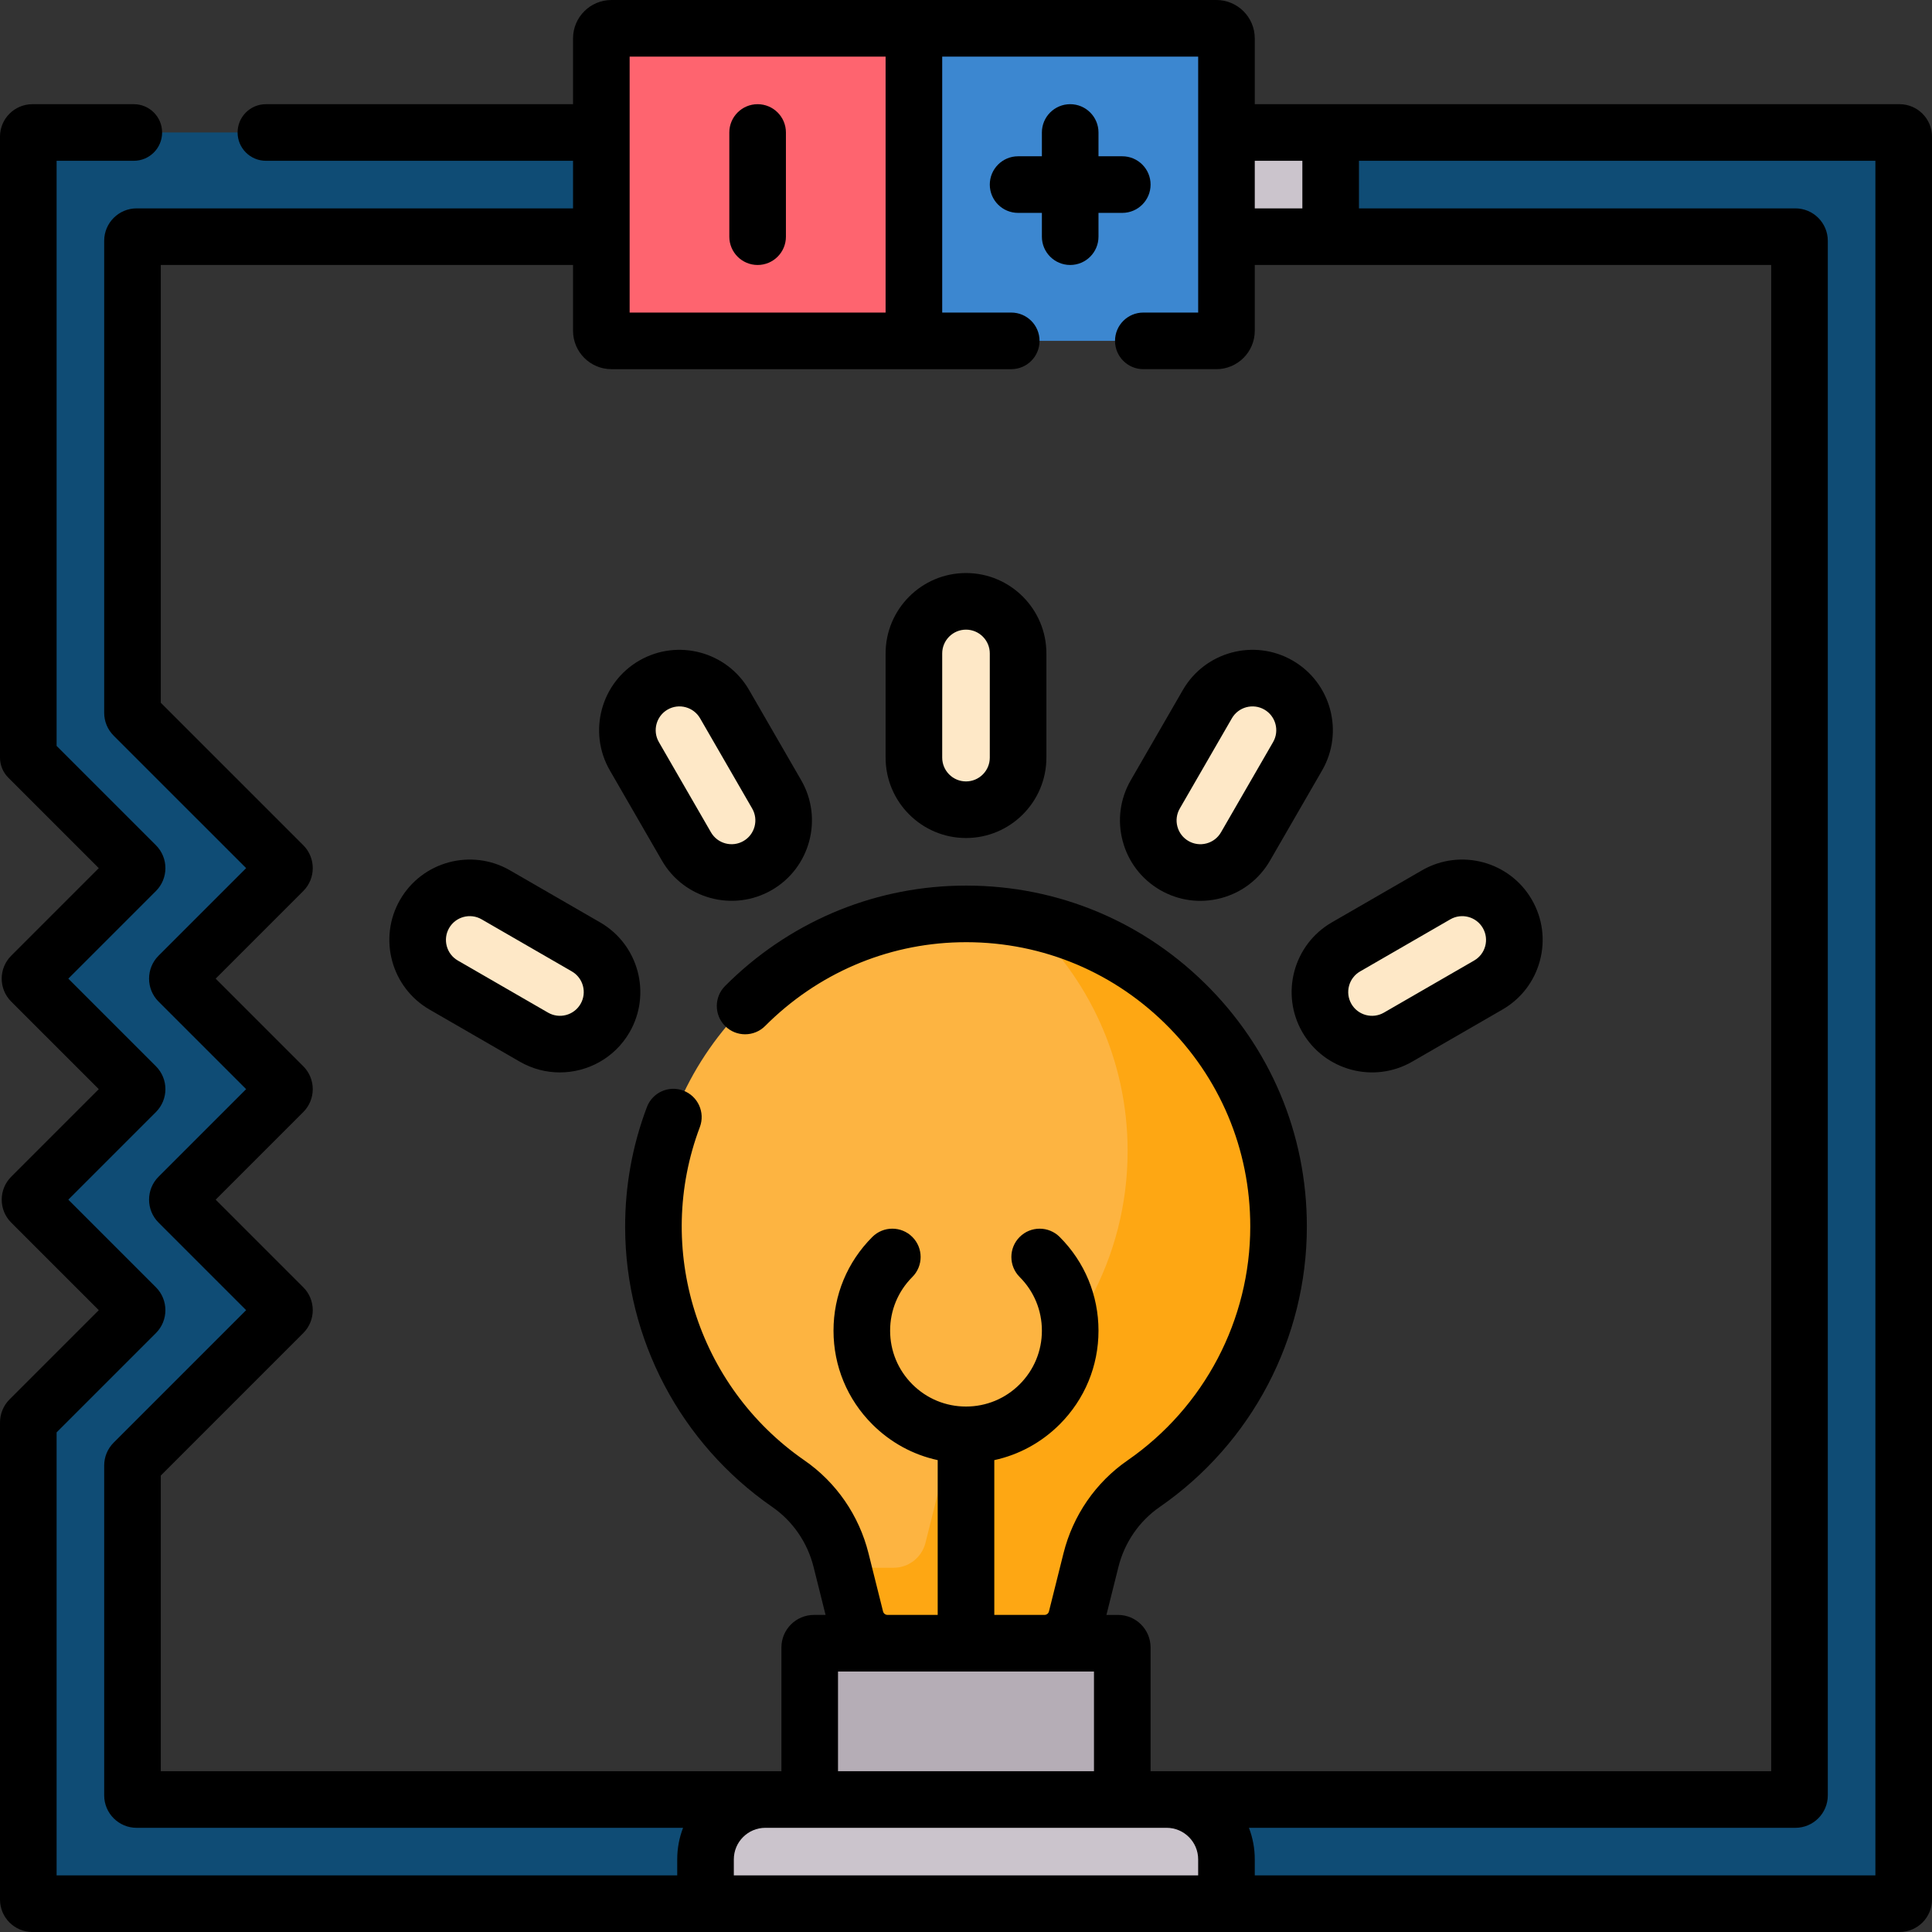 <?xml version="1.0"?>
<svg xmlns="http://www.w3.org/2000/svg" xmlns:xlink="http://www.w3.org/1999/xlink" xmlns:svgjs="http://svgjs.com/svgjs" version="1.1" width="512" height="512" x="0" y="0" viewBox="0 0 512 512" style="enable-background:new 0 0 512 512" xml:space="preserve" class=""><rect x="0" y="0" width="512" height="512" fill="#333333" stroke="none"/><g><g xmlns="http://www.w3.org/2000/svg"><g><path d="m503.409 35.111h-164.576v27.611h136.964c.602 0 1.091.488 1.091 1.091v411.986c0 .602-.488 1.091-1.091 1.091h-178.38v27.61h205.991c.602 0 1.091-.488 1.091-1.091l.001-467.207c0-.602-.488-1.091-1.091-1.091z" fill="#0f4c75" data-original="#f3f0f3" style="" class=""/></g><g><path d="m311.222 62.722h38.901c1.389 0 2.515-1.126 2.515-2.515v-22.581c0-1.389-1.126-2.515-2.515-2.515h-38.901z" fill="#cbc4cc" data-original="#cbc4cc" style="" class=""/></g><g><path d="m162.035 7.5c-1.477 0-2.674 1.197-2.674 2.674v77.485c0 1.477 1.197 2.674 2.674 2.674h80.159l13.806-41.416-13.805-41.417z" fill="#fe646f" data-original="#fe646f" style="" class=""/></g><g><path d="m322.354 7.5h-80.159v82.833h80.159c1.477 0 2.674-1.197 2.674-2.674v-77.485c0-1.477-1.197-2.674-2.674-2.674z" fill="#3c87d0" data-original="#3c87d0" style="" class=""/></g><g><path d="m35.112 475.798v-87.416c0-.289.115-.567.319-.771l39.632-39.632c.426-.426.426-1.116 0-1.542l-27.744-27.744c-.426-.426-.426-1.116 0-1.542l27.744-27.744c.426-.426.426-1.116 0-1.542l-27.744-27.744c-.426-.426-.426-1.116 0-1.542l27.744-27.744c.426-.426.426-1.116 0-1.542l-39.634-39.634c-.205-.205-.319-.482-.319-.771v-125.075c0-.602.488-1.091 1.091-1.091h123.159v-27.611h-150.769c-.602 0-1.091.488-1.091 1.091v164.576h.001l28.515 28.515c.426.426.426 1.116 0 1.542l-27.743 27.744c-.426.426-.426 1.116 0 1.542l27.744 27.744c.426.426.426 1.116 0 1.542l-27.744 27.744c-.426.426-.426 1.116 0 1.542l27.744 27.743c.426.426.426 1.116 0 1.542l-28.196 28.196c-.205.205-.319.482-.319.771v126.464c0 .602.488 1.091 1.091 1.091h205.992v-27.611h-178.382c-.602 0-1.091-.488-1.091-1.091z" fill="#0f4c75" data-original="#f3f0f3" style="" class=""/></g><g><path d="m309.167 476.889h-106.333c-8.76 0-15.861 7.101-15.861 15.861v11.75h138.056v-11.75c-.001-8.76-7.102-15.861-15.862-15.861z" fill="#cbc4cc" data-original="#cbc4cc" style="" class=""/></g><g><path d="m297.417 476.889h-82.833v-40.295c0-.62.502-1.122 1.122-1.122h80.59c.62 0 1.122.502 1.122 1.122v40.295z" fill="#b5adb6" data-original="#b5adb6" style=""/></g><g><path d="m338.833 325.028c0-46.412-38.171-83.908-84.831-82.81-44.803 1.055-80.969 38.247-80.835 83.063.084 28.155 14.216 53.005 35.754 67.909 6.97 4.823 11.911 12.052 13.966 20.275l3.85 15.399c.971 3.884 4.461 6.609 8.464 6.609h41.598c4.004 0 7.493-2.725 8.464-6.609l3.85-15.398c2.054-8.217 6.986-15.447 13.953-20.266 21.61-14.948 35.767-39.907 35.767-68.172z" fill="#fdb441" data-original="#fdb441" style=""/></g><g><path d="m271.647 243.671c16.698 15.154 27.184 37.031 27.184 61.356 0 28.265-14.157 53.224-35.768 68.172-6.966 4.819-11.898 12.048-13.953 20.266l-3.85 15.398c-.971 3.884-4.461 6.609-8.464 6.609h-13.409l3.348 13.392c.971 3.884 4.461 6.609 8.464 6.609h41.598c4.004 0 7.493-2.725 8.464-6.609l3.85-15.398c2.054-8.217 6.986-15.447 13.953-20.266 21.61-14.948 35.768-39.906 35.768-68.172.001-40.398-28.918-74.042-67.185-81.357z" fill="#fea713" data-original="#fea713" style=""/></g><g><path d="m256 214.583c-7.625 0-13.806-6.181-13.806-13.806v-27.611c0-7.625 6.181-13.806 13.806-13.806 7.625 0 13.806 6.181 13.806 13.806v27.611c0 7.625-6.181 13.806-13.806 13.806z" fill="#fee8c7" data-original="#fee8c7" style="" class=""/></g><g><path d="m200.777 229.377c-6.603 3.812-15.046 1.55-18.859-5.053l-13.806-23.912c-3.812-6.603-1.55-15.046 5.053-18.859 6.603-3.812 15.046-1.55 18.859 5.053l13.806 23.912c3.813 6.604 1.55 15.047-5.053 18.859z" fill="#fee8c7" data-original="#fee8c7" style="" class=""/></g><g><path d="m160.35 269.801c-3.812 6.603-12.256 8.865-18.859 5.053l-23.912-13.806c-6.603-3.812-8.865-12.256-5.053-18.859 3.812-6.603 12.256-8.865 18.859-5.053l23.912 13.806c6.603 3.812 8.865 12.256 5.053 18.859z" fill="#fee8c7" data-original="#fee8c7" style="" class=""/></g><g><path d="m311.212 229.377c6.603 3.812 15.046 1.55 18.859-5.053l13.806-23.912c3.812-6.603 1.55-15.046-5.053-18.859-6.603-3.812-15.046-1.55-18.859 5.053l-13.806 23.912c-3.812 6.604-1.55 15.047 5.053 18.859z" fill="#fee8c7" data-original="#fee8c7" style="" class=""/></g><g><path d="m351.64 269.801c3.812 6.603 12.256 8.865 18.859 5.053l23.912-13.806c6.603-3.812 8.865-12.256 5.053-18.859-3.812-6.603-12.256-8.865-18.859-5.053l-23.912 13.806c-6.603 3.812-8.866 12.256-5.053 18.859z" fill="#fee8c7" data-original="#fee8c7" style="" class=""/></g><path d="m200.778 70.222c4.142 0 7.5-3.357 7.5-7.5v-27.611c0-4.143-3.358-7.5-7.5-7.5s-7.5 3.357-7.5 7.5v27.611c0 4.143 3.358 7.5 7.5 7.5z" fill="#000000" data-original="#000000" style="" class=""/><path d="m276.111 62.722c0 4.143 3.358 7.5 7.5 7.5s7.5-3.357 7.5-7.5v-6.306h6.306c4.142 0 7.5-3.357 7.5-7.5s-3.358-7.5-7.5-7.5h-6.306v-6.306c0-4.143-3.358-7.5-7.5-7.5s-7.5 3.357-7.5 7.5v6.306h-6.306c-4.142 0-7.5 3.357-7.5 7.5s3.358 7.5 7.5 7.5h6.306z" fill="#000000" data-original="#000000" style="" class=""/><path d="m503.41 27.611h-170.882v-17.437c0-5.61-4.564-10.174-10.174-10.174h-160.319c-5.61 0-10.174 4.563-10.174 10.174v17.437h-81.395c-4.142 0-7.5 3.357-7.5 7.5s3.358 7.5 7.5 7.5h81.395v12.611h-115.659c-4.737 0-8.59 3.854-8.59 8.591v125.075c0 2.291.891 4.446 2.516 6.075l35.102 35.101-23.212 23.211c-3.35 3.35-3.35 8.8 0 12.149l23.211 23.212-23.211 23.211c-3.35 3.35-3.35 8.8 0 12.149l23.211 23.211-35.113 35.113c-1.614 1.622-2.503 3.775-2.503 6.062v87.416c0 4.737 3.854 8.591 8.591 8.591h144.816c-.999 2.597-1.547 5.417-1.547 8.361v4.25h-164.472v-117.4l26.318-26.317c3.35-3.35 3.35-8.8 0-12.148l-23.211-23.213 23.211-23.211c3.357-3.358 3.358-8.791 0-12.149l-23.211-23.212 23.211-23.212c3.357-3.358 3.358-8.791 0-12.149l-26.319-26.318v-155.06h20.465c4.142 0 7.5-3.357 7.5-7.5s-3.358-7.5-7.5-7.5h-26.874c-4.737 0-8.591 3.853-8.591 8.591l.001 164.576c0 1.989.79 3.896 2.197 5.304l23.982 23.982-23.211 23.211c-3.357 3.358-3.358 8.791 0 12.149l23.211 23.211-23.211 23.212c-3.35 3.35-3.35 8.8 0 12.149l23.211 23.211-23.656 23.658c-1.603 1.6-2.522 3.815-2.522 6.081v126.464c0 4.736 3.854 8.59 8.59 8.59h494.816c4.737 0 8.591-3.854 8.591-8.59l.001-467.208c0-4.738-3.854-8.591-8.59-8.591zm-158.271 15v12.611h-12.611v-12.611zm-178.278-27.611h67.833v67.833h-67.833zm-124.249 376.037 37.752-37.751c3.365-3.362 3.358-8.8.003-12.152l-23.211-23.212 23.208-23.208c3.365-3.362 3.358-8.8.003-12.152l-23.211-23.212 23.214-23.214c3.361-3.365 3.349-8.799-.003-12.147l-37.756-37.755v-116.012h109.25v17.438c0 5.61 4.564 10.174 10.174 10.174h105.957c4.142 0 7.5-3.357 7.5-7.5s-3.358-7.5-7.5-7.5h-18.297v-67.834h67.833v67.833h-14.535c-4.142 0-7.5 3.357-7.5 7.5s3.358 7.5 7.5 7.5h19.361c5.61 0 10.174-4.563 10.174-10.174v-17.437h136.86v399.167c-41.691 0-127.237 0-164.471 0v-32.795c0-4.754-3.868-8.622-8.622-8.622h-3.078l3.172-12.688c1.627-6.509 5.514-12.161 10.943-15.917 24.421-16.893 39.001-44.683 39.001-74.34 0-24.531-9.667-47.483-27.218-64.627-17.547-17.139-40.746-26.268-65.29-25.681-23.221.547-45.124 9.987-61.674 26.583-2.925 2.933-2.918 7.682.015 10.606 2.933 2.925 7.682 2.917 10.606-.015 13.81-13.847 32.066-21.724 51.406-22.179 20.482-.487 39.822 7.123 54.456 21.415 14.638 14.298 22.699 33.438 22.699 53.896 0 24.733-12.163 47.912-32.535 62.004-8.427 5.829-14.451 14.57-16.962 24.614l-3.85 15.399c-.136.546-.625.927-1.188.927h-13.298v-41.021c6.516-1.411 12.501-4.658 17.327-9.484 6.632-6.632 10.284-15.448 10.284-24.827s-3.652-18.196-10.284-24.828c-2.929-2.928-7.678-2.928-10.606 0-2.929 2.93-2.929 7.678 0 10.607 3.799 3.798 5.891 8.849 5.891 14.221s-2.092 10.422-5.891 14.221c-3.799 3.798-8.849 5.89-14.221 5.89s-10.422-2.092-14.221-5.891c-3.798-3.798-5.89-8.848-5.89-14.22s2.092-10.423 5.89-14.222c2.929-2.929 2.929-7.678 0-10.606s-7.678-2.929-10.606.001c-6.632 6.632-10.284 15.448-10.284 24.827s3.652 18.195 10.284 24.826c4.826 4.827 10.811 8.075 17.327 9.485v41.021h-13.299c-.563 0-1.052-.382-1.188-.928l-3.85-15.397c-2.51-10.041-8.538-18.786-16.975-24.624-28.493-19.717-39.825-56.262-27.724-88.326 1.463-3.875-.493-8.202-4.368-9.665-3.875-1.462-8.203.494-9.665 4.368-3.858 10.221-5.797 20.954-5.765 31.903.089 29.539 14.663 57.223 38.986 74.054 5.44 3.765 9.332 9.421 10.958 15.928l3.172 12.688h-3.078c-4.754 0-8.622 3.868-8.622 8.622v32.795c-8.515 0-156.49 0-164.471 0v-78.35zm179.471 51.935h67.833v26.417h-67.833zm-27.611 49.778c0-4.61 3.751-8.361 8.361-8.361h106.333c4.61 0 8.361 3.751 8.361 8.361v4.25h-123.055zm302.527 4.25h-164.471v-4.249c0-2.945-.548-5.764-1.547-8.361h144.816c4.737 0 8.59-3.854 8.59-8.591v-411.986c0-4.737-3.854-8.591-8.59-8.591h-115.658v-12.611h136.861z" fill="#000000" data-original="#000000" style="" class=""/><path d="m256 222.083c11.748 0 21.306-9.558 21.306-21.306v-27.611c0-11.748-9.558-21.306-21.306-21.306s-21.306 9.558-21.306 21.306v27.611c0 11.749 9.558 21.306 21.306 21.306zm-6.306-48.916c0-3.477 2.829-6.306 6.306-6.306s6.306 2.829 6.306 6.306v27.611c0 3.477-2.829 6.306-6.306 6.306s-6.306-2.829-6.306-6.306z" fill="#000000" data-original="#000000" style="" class=""/><path d="m175.423 228.075c5.845 10.124 18.881 13.699 29.104 7.798 10.174-5.874 13.672-18.93 7.798-29.104l-13.806-23.912c-5.873-10.173-18.93-13.671-29.104-7.799-10.173 5.874-13.672 18.93-7.798 29.104zm1.493-40.027c3.037-1.751 6.89-.677 8.614 2.309l13.806 23.912c1.738 3.011.703 6.875-2.308 8.613-3.011 1.739-6.876.704-8.614-2.308l-13.805-23.912c-1.739-3.01-.704-6.875 2.307-8.614z" fill="#000000" data-original="#000000" style="" class=""/><path d="m166.846 273.551c5.873-10.175 2.375-23.23-7.799-29.104l-23.913-13.806c-10.174-5.873-23.23-2.375-29.104 7.799s-2.375 23.229 7.798 29.104l23.912 13.806c3.347 1.933 7.004 2.851 10.617 2.851 7.37-.001 14.546-3.823 18.489-10.65-.001 0-.001 0 0 0zm-12.992-7.5c-1.738 3.011-5.603 4.045-8.613 2.308l-23.912-13.806c-3.011-1.738-4.046-5.603-2.308-8.613 1.733-3.001 5.594-4.051 8.614-2.309l23.912 13.806c3.011 1.738 4.046 5.604 2.307 8.614z" fill="#000000" data-original="#000000" style="" class=""/><path d="m307.462 235.873c4.937 2.851 10.679 3.598 16.167 2.129 5.497-1.474 10.091-4.998 12.937-9.927l13.806-23.912c5.874-10.174 2.375-23.23-7.799-29.104-10.174-5.876-23.23-2.375-29.103 7.799l-13.806 23.912c-2.846 4.928-3.602 10.67-2.128 16.167 1.472 5.495 4.998 10.09 9.926 12.936zm5.192-21.604 13.806-23.912c1.735-3.007 5.598-4.048 8.613-2.309 3.011 1.738 4.046 5.603 2.308 8.614l-13.806 23.912c-.842 1.458-2.202 2.502-3.829 2.938-3.363.902-6.82-1.092-7.723-4.459-.435-1.627-.211-3.325.631-4.784z" fill="#000000" data-original="#000000" style="" class=""/><path d="m345.145 273.551c5.845 10.124 18.881 13.699 29.104 7.798l23.912-13.806c4.929-2.846 8.454-7.44 9.927-12.937s.717-11.239-2.128-16.167c-5.874-10.174-18.929-13.671-29.104-7.799l-23.912 13.806c-10.175 5.875-13.673 18.931-7.799 29.105zm15.298-16.114 23.912-13.806c3.012-1.736 6.875-.701 8.614 2.309 1.741 3.016.711 6.871-2.308 8.613l-23.912 13.806c-3.011 1.741-6.875.703-8.614-2.308s-.703-6.876 2.308-8.614z" fill="#000000" data-original="#000000" style="" class=""/></g></g></svg>
